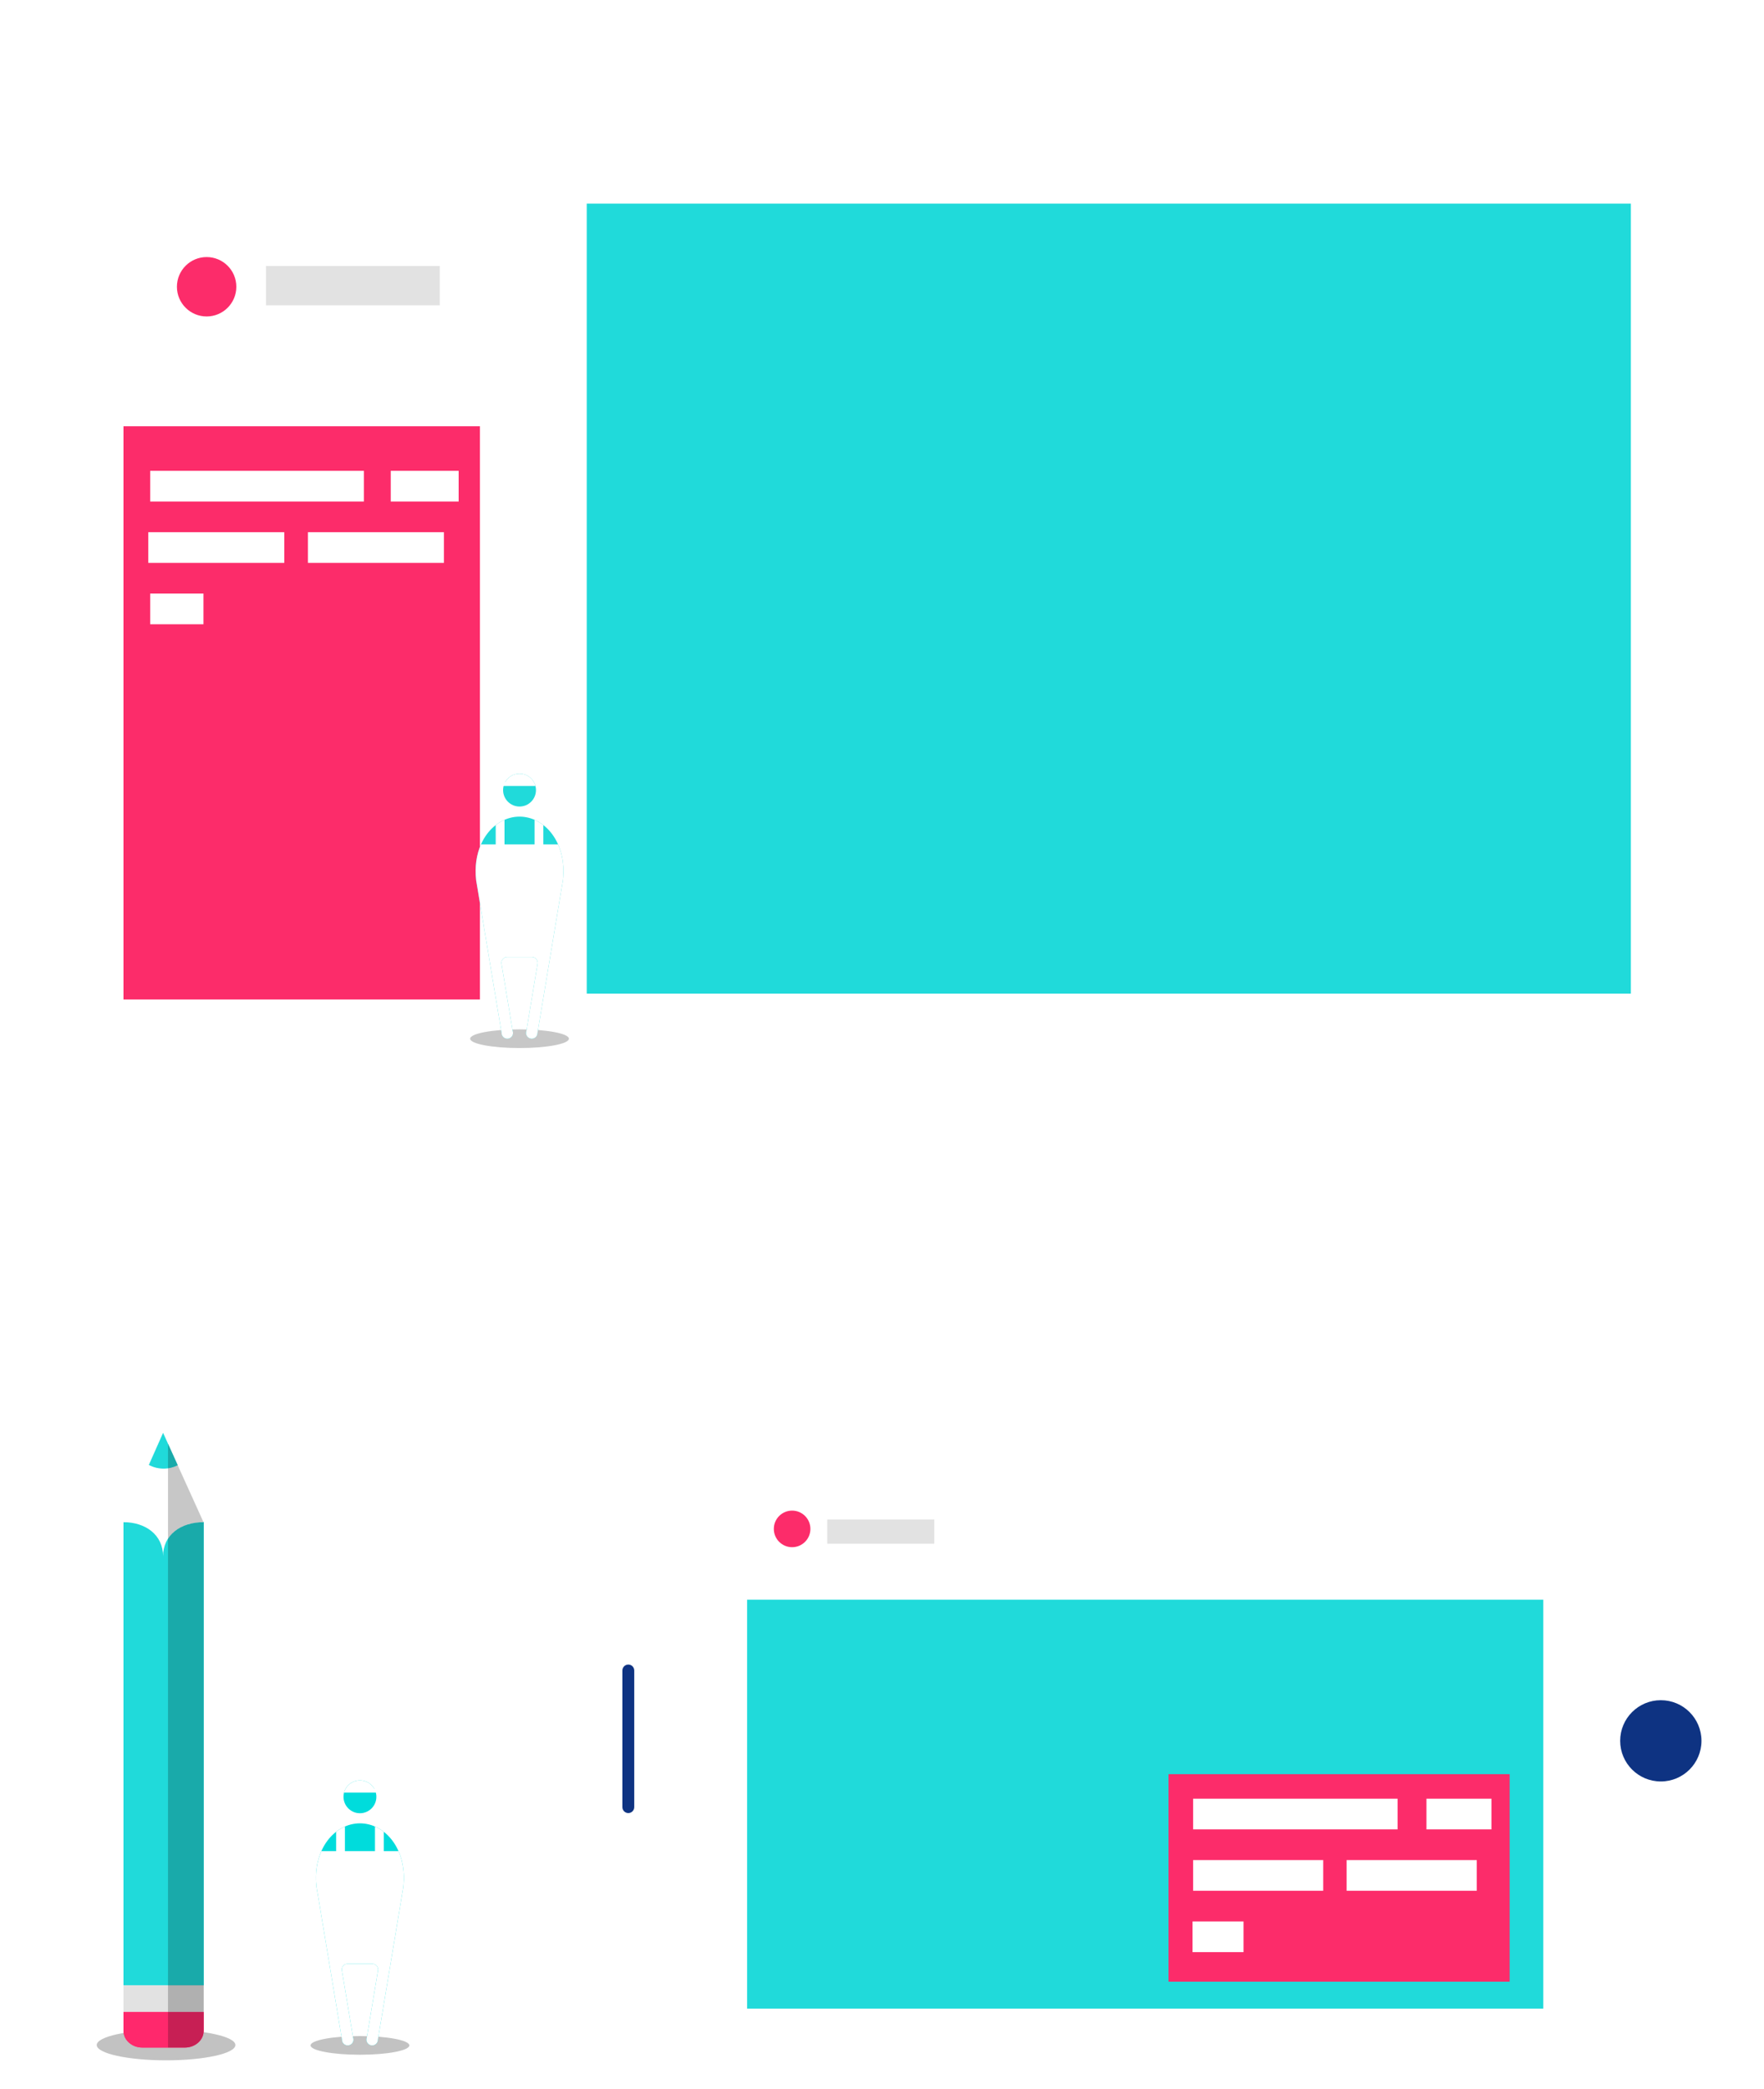 <?xml version="1.0" encoding="UTF-8" standalone="no"?>
<svg width="277px" height="328px" viewBox="0 0 277 328" version="1.1" xmlns="http://www.w3.org/2000/svg" xmlns:xlink="http://www.w3.org/1999/xlink">
    <!-- Generator: Sketch 42 (36781) - http://www.bohemiancoding.com/sketch -->
    <title>services</title>
    <desc>Created with Sketch.</desc>
    <defs>
        <filter x="-50%" y="-50%" width="200%" height="200%" filterUnits="objectBoundingBox" id="filter-1">
            <feOffset dx="0" dy="2" in="SourceAlpha" result="shadowOffsetOuter1"></feOffset>
            <feGaussianBlur stdDeviation="2" in="shadowOffsetOuter1" result="shadowBlurOuter1"></feGaussianBlur>
            <feColorMatrix values="0 0 0 0 0   0 0 0 0 0   0 0 0 0 0  0 0 0 0.4 0" type="matrix" in="shadowBlurOuter1" result="shadowMatrixOuter1"></feColorMatrix>
            <feMerge>
                <feMergeNode in="shadowMatrixOuter1"></feMergeNode>
                <feMergeNode in="SourceGraphic"></feMergeNode>
            </feMerge>
        </filter>
        <polygon id="path-2" points="268.799 0.708 0 0.708 0 170.666 268.799 170.666"></polygon>
    </defs>
    <g id="Pages" stroke="none" stroke-width="1" fill="none" fill-rule="evenodd">
        <g id="Home" transform="translate(-941, -238)">
            <g id="services" filter="url(#filter-1)" transform="translate(945, 240)">
                <g id="Group-7">
                    <g id="Group-8">
                        <mask id="mask-3" fill="white">
                            <use xlink:href="#path-2"></use>
                        </mask>
                        <g id="Clip-7"></g>
                        <path d="M6.747,2.805 C4.179,2.805 2.099,4.886 2.099,7.453 L2.099,163.921 C2.099,166.487 4.179,168.568 6.747,168.568 L262.051,168.568 C264.618,168.568 266.7,166.487 266.7,163.921 L266.7,7.453 C266.7,4.886 264.618,2.805 262.051,2.805 L6.747,2.805 Z M6.747,0.707 L262.051,0.707 C265.778,0.707 268.799,3.728 268.799,7.453 L268.799,163.921 C268.799,167.647 265.778,170.666 262.051,170.666 L6.747,170.666 C3.021,170.666 0,167.647 0,163.921 L0,7.453 C0,3.728 3.021,0.707 6.747,0.707 L6.747,0.707 Z" id="Fill-6" fill="#FFFFFF" mask="url(#mask-3)"></path>
                    </g>
                    <path d="M1.399,7.095 C1.399,3.949 3.949,1.398 7.097,1.398 L262.401,1.398 C265.547,1.398 268.1,3.949 268.1,7.095 L268.1,13.552 L1.399,13.552 L1.399,7.095 Z M6.995,7.834 C6.995,9.07 7.998,10.074 9.236,10.074 C10.471,10.074 11.476,9.07 11.476,7.834 C11.476,6.596 10.471,5.593 9.236,5.593 C7.998,5.593 6.995,6.596 6.995,7.834 Z M15.389,7.834 C15.389,9.07 16.392,10.074 17.63,10.074 C18.866,10.074 19.869,9.07 19.869,7.834 C19.869,6.596 18.866,5.593 17.63,5.593 C16.392,5.593 15.389,6.596 15.389,7.834 Z M23.782,7.834 C23.782,9.07 24.785,10.074 26.024,10.074 C27.26,10.074 28.263,9.07 28.263,7.834 C28.263,6.596 27.26,5.593 26.024,5.593 C24.785,5.593 23.782,6.596 23.782,7.834 Z" id="Combined-Shape" fill="#FFFFFF"></path>
                    <polygon id="Fill-21" fill="#FFFFFF" points="15.389 53.614 71.364 53.614 71.364 27.967 15.389 27.967"></polygon>
                    <polygon id="Fill-22" fill="#20DADA" points="88.135 151.999 252.095 151.999 252.095 27.967 88.135 27.967"></polygon>
                    <polygon id="Fill-23" fill="#FC2C6A" points="15.389 152.919 71.364 152.919 71.364 62.927 15.389 62.927"></polygon>
                    <polygon id="Fill-31" fill="#FFFFFF" points="19.585 74.737 53.138 74.737 53.138 69.919 19.585 69.919"></polygon>
                    <polygon id="Fill-32" fill="#FFFFFF" points="57.358 74.737 68.02 74.737 68.02 69.919 57.358 69.919"></polygon>
                    <g id="Group-4" transform="translate(19.286, 79.555)" fill="#FFFFFF">
                        <polygon id="Fill-33" points="0 4.818 21.352 4.818 21.352 0 0 0"></polygon>
                        <polygon id="Fill-34" points="25.071 4.818 46.424 4.818 46.424 0 25.071 0"></polygon>
                    </g>
                    <polygon id="Fill-35" fill="#FFFFFF" points="19.585 94.008 27.95 94.008 27.95 89.19 19.585 89.19"></polygon>
                    <polygon id="Fill-36" fill="#E2E2E2" points="37.772 43.934 65.06 43.934 65.06 37.756 37.772 37.756"></polygon>
                    <path d="M23.782,41.021 C23.782,38.445 25.871,36.358 28.448,36.358 C31.023,36.358 33.112,38.445 33.112,41.021 C33.112,43.596 31.023,45.683 28.448,45.683 C25.871,45.683 23.782,43.596 23.782,41.021" id="Fill-37" fill="#FC2C6A"></path>
                    <g id="Page-1-Copy" transform="translate(76.943, 139.138) scale(-1, 1) translate(-76.943, -139.138) translate(68.549, 117.463)">
                        <path d="M0,41.611 C0,40.802 3.471,40.144 7.754,40.144 C12.037,40.144 15.51,40.802 15.51,41.611 C15.51,42.421 12.037,43.078 7.754,43.078 C3.471,43.078 0,42.421 0,41.611" id="Fill-1" fill="#000000" opacity="0.22"></path>
                        <path d="M9.7,28.798 C10.195,28.798 10.599,29.199 10.599,29.697 C10.599,29.75 10.595,29.803 10.585,29.854 L8.826,40.42 C8.793,40.512 8.777,40.61 8.777,40.713 C8.777,41.208 9.178,41.611 9.675,41.611 C10.171,41.611 10.574,41.208 10.574,40.713 L14.568,16.731 C15.234,10.741 11.656,6.745 7.754,6.745 C3.854,6.745 0.275,10.741 0.941,16.731 L4.936,40.713 C4.936,41.208 5.338,41.611 5.835,41.611 C6.331,41.611 6.734,41.208 6.734,40.713 C6.734,40.61 6.716,40.512 6.685,40.42 L4.925,29.854 C4.915,29.803 4.911,29.75 4.911,29.697 C4.911,29.199 5.313,28.798 5.811,28.798 L9.7,28.798 Z" id="Fill-4" fill="#20DADA"></path>
                        <path d="M5.174,2.58 C5.174,1.155 6.329,-0 7.755,-0 C9.18,-0 10.336,1.155 10.336,2.58 C10.336,4.006 9.18,5.161 7.755,5.161 C6.329,5.161 5.174,4.006 5.174,2.58" id="Fill-6" fill="#20DADA"></path>
                        <path d="M9.7,28.798 C10.195,28.798 10.599,29.199 10.599,29.697 C10.599,29.75 10.595,29.803 10.585,29.854 L8.826,40.42 C8.793,40.512 8.777,40.61 8.777,40.713 C8.777,41.208 9.178,41.611 9.675,41.611 C10.171,41.611 10.574,41.208 10.574,40.713 L14.568,16.731 C14.809,14.562 14.496,12.656 13.81,11.107 L1.699,11.107 C1.015,12.656 0.699,14.562 0.941,16.731 L4.936,40.713 C4.936,41.208 5.338,41.611 5.835,41.611 C6.331,41.611 6.734,41.208 6.734,40.713 C6.734,40.61 6.716,40.512 6.685,40.42 L4.925,29.854 C4.915,29.803 4.911,29.75 4.911,29.697 C4.911,29.199 5.313,28.798 5.811,28.798 L9.7,28.798 Z" id="Fill-8" fill="#FFFFFF"></path>
                        <path d="M5.394,7.249 C4.91,7.46 4.447,7.738 4.014,8.075 L4.014,12.505 L5.394,12.505 L5.394,7.249 Z" id="Fill-10" fill="#FFFFFF"></path>
                        <path d="M11.496,8.075 C11.063,7.738 10.598,7.461 10.116,7.248 L10.116,12.505 L11.496,12.505 L11.496,8.075 Z" id="Fill-12" fill="#FFFFFF"></path>
                        <path d="M10.255,1.931 L12.252,1.931 C12.666,1.931 12.666,1.309 12.252,1.309 L10.001,1.309 C9.559,0.527 8.718,-0 7.755,-0 C6.791,-0 5.951,0.527 5.508,1.309 L5.459,1.4 C5.372,1.567 5.305,1.745 5.256,1.931 L10.255,1.931 Z" id="Fill-14" fill="#FFFFFF"></path>
                    </g>
                </g>
                <g id="Group-10" transform="translate(11, 219)">
                    <g id="Group-2">
                        <g id="Group-13" transform="translate(70.14, 0.577)">
                            <path d="M24.255,1.398 L24.255,99.163 L5.827,99.163 C3.381,99.163 1.399,97.18 1.399,94.736 L1.399,5.824 C1.399,3.38 3.381,1.398 5.827,1.398 L24.255,1.398 Z" id="Fill-39" fill="#FFFFFF"></path>
                            <path d="M186.535,5.824 L186.535,94.736 C186.535,97.18 184.553,99.163 182.107,99.163 L163.679,99.163 L163.679,1.398 L182.107,1.398 C184.553,1.398 186.535,3.38 186.535,5.824" id="Fill-40" fill="#FFFFFF"></path>
                            <path d="M169.275,49.729 C169.275,46.204 172.133,43.35 175.657,43.35 C179.182,43.35 182.039,46.204 182.039,49.729 C182.039,53.253 179.182,56.108 175.657,56.108 C172.133,56.108 169.275,53.253 169.275,49.729" id="Fill-41" fill="#0E3382"></path>
                            <path d="M13.524,61.07 C13.009,61.07 12.591,60.653 12.591,60.137 L12.591,38.689 C12.591,38.174 13.009,37.756 13.524,37.756 C14.039,37.756 14.457,38.174 14.457,38.689 L14.457,60.137 C14.457,60.653 14.039,61.07 13.524,61.07" id="Fill-42" fill="#0E3382"></path>
                            <path d="M5.477,97.765 L23.905,97.765 L162.911,97.765 L181.339,97.765 C183.204,97.765 184.718,96.251 184.718,94.386 L184.718,5.475 C184.718,3.609 183.204,2.098 181.339,2.098 L162.911,2.098 L23.905,2.098 L5.477,2.098 C3.611,2.098 2.098,3.609 2.098,5.475 L2.098,94.386 C2.098,96.251 3.611,97.765 5.477,97.765 L5.477,97.765 Z M5.477,99.862 C2.452,99.862 0,97.409 0,94.386 L0,5.475 C0,2.451 2.452,0 5.477,0 L23.905,0 L162.911,0 L181.339,0 C184.364,0 186.816,2.451 186.816,5.475 L186.816,94.386 C186.816,97.409 184.364,99.862 181.339,99.862 L162.911,99.862 L23.905,99.862 L5.477,99.862 Z" id="Fill-49" fill="#FFFFFF"></path>
                            <polygon id="Fill-58" fill="#20DADA" points="32.176 91.775 157.203 91.775 157.203 27.569 32.176 27.569"></polygon>
                            <polygon id="Fill-61" fill="#FFFFFF" points="32.176 23.785 157.203 23.785 157.203 7.992 32.176 7.992"></polygon>
                            <polygon id="Fill-62" fill="#E2E2E2" points="44.767 18.789 61.573 18.789 61.573 14.984 44.767 14.984"></polygon>
                            <path d="M39.247,13.585 C40.833,13.585 42.117,14.87 42.117,16.458 C42.117,18.043 40.833,19.328 39.247,19.328 C37.659,19.328 36.373,18.043 36.373,16.458 C36.373,14.87 37.659,13.585 39.247,13.585 Z" id="Fill-63" fill="#FC2C6A"></path>
                            <polygon id="Fill-64" fill="#FC2C6A" points="98.357 87.543 151.919 87.543 151.919 54.961 98.357 54.961"></polygon>
                            <g id="Group-6" transform="translate(101.25, 58.815)" fill="#FFFFFF">
                                <polygon id="Fill-65" points="0.964 4.818 33.071 4.818 33.071 0 0.964 0"></polygon>
                                <polygon id="Fill-66" points="37.607 4.818 47.811 4.818 47.811 0 37.607 0"></polygon>
                                <polygon id="Fill-67" points="0.964 14.454 21.395 14.454 21.395 9.636 0.964 9.636"></polygon>
                                <polygon id="Fill-68" points="25.071 14.454 45.502 14.454 45.502 9.636 25.071 9.636"></polygon>
                                <polygon id="Fill-69" points="0.874 24.09 8.878 24.09 8.878 19.272 0.874 19.272"></polygon>
                            </g>
                        </g>
                        <path d="M33.767,98.123 C33.767,97.314 37.238,96.657 41.521,96.657 C45.804,96.657 49.277,97.314 49.277,98.123 C49.277,98.933 45.804,99.59 41.521,99.59 C37.238,99.59 33.767,98.933 33.767,98.123" id="Fill-1" fill="#000000" opacity="0.24"></path>
                        <path d="M43.467,85.31 C43.962,85.31 44.366,85.711 44.366,86.209 C44.366,86.262 44.362,86.315 44.352,86.366 L42.592,96.932 C42.56,97.024 42.543,97.122 42.543,97.226 C42.543,97.721 42.945,98.123 43.442,98.123 C43.938,98.123 44.341,97.721 44.341,97.226 L48.335,73.243 C49.001,67.253 45.422,63.258 41.521,63.258 C37.62,63.258 34.042,67.253 34.708,73.243 L38.703,97.226 C38.703,97.721 39.105,98.123 39.601,98.123 C40.098,98.123 40.501,97.721 40.501,97.226 C40.501,97.122 40.483,97.024 40.452,96.932 L38.692,86.366 C38.682,86.315 38.678,86.262 38.678,86.209 C38.678,85.711 39.08,85.31 39.578,85.31 L43.467,85.31 Z" id="Fill-4" fill="#00DCDC"></path>
                        <path d="M38.94,59.092 C38.94,57.667 40.096,56.512 41.522,56.512 C42.947,56.512 44.103,57.667 44.103,59.092 C44.103,60.518 42.947,61.673 41.522,61.673 C40.096,61.673 38.94,60.518 38.94,59.092" id="Fill-6" fill="#00DCDC"></path>
                        <path d="M43.467,85.31 C43.962,85.31 44.366,85.711 44.366,86.209 C44.366,86.262 44.362,86.315 44.352,86.366 L42.592,96.932 C42.56,97.024 42.543,97.122 42.543,97.226 C42.543,97.721 42.945,98.123 43.442,98.123 C43.938,98.123 44.341,97.721 44.341,97.226 L48.335,73.243 C48.576,71.075 48.262,69.169 47.577,67.619 L35.466,67.619 C34.782,69.169 34.466,71.075 34.708,73.243 L38.703,97.226 C38.703,97.721 39.105,98.123 39.601,98.123 C40.098,98.123 40.501,97.721 40.501,97.226 C40.501,97.122 40.483,97.024 40.452,96.932 L38.692,86.366 C38.682,86.315 38.678,86.262 38.678,86.209 C38.678,85.711 39.08,85.31 39.578,85.31 L43.467,85.31 Z" id="Fill-8" fill="#FFFFFF"></path>
                        <path d="M39.161,63.761 C38.677,63.972 38.213,64.25 37.781,64.587 L37.781,69.017 L39.161,69.017 L39.161,63.761 Z" id="Fill-10" fill="#FFFFFF"></path>
                        <path d="M45.263,64.587 C44.83,64.25 44.365,63.973 43.882,63.761 L43.882,69.017 L45.263,69.017 L45.263,64.587 Z" id="Fill-12" fill="#FFFFFF"></path>
                        <path d="M44.021,58.443 L46.019,58.443 C46.433,58.443 46.433,57.821 46.019,57.821 L43.768,57.821 C43.326,57.039 42.485,56.512 41.521,56.512 C40.558,56.512 39.718,57.039 39.275,57.821 L39.226,57.912 C39.139,58.08 39.072,58.257 39.023,58.443 L44.021,58.443 Z" id="Fill-14" fill="#FFFFFF"></path>
                        <path d="M0.192,98.066 C0.192,96.741 5.066,95.667 11.078,95.667 C17.091,95.667 21.965,96.741 21.965,98.066 C21.965,99.392 17.091,100.466 11.078,100.466 C5.066,100.466 0.192,99.392 0.192,98.066" id="Fill-1" fill="#000000" opacity="0.24"></path>
                        <g id="Group-9" transform="translate(4.389, 1.976)">
                            <polygon id="Fill-4" fill="#20DADA" points="0 86.724 12.591 86.724 12.591 13.984 0 13.984"></polygon>
                            <path d="M0,90.894 L12.591,90.894 L12.591,93.858 C12.591,95.311 11.266,96.488 9.631,96.488 L2.96,96.488 C1.325,96.488 0,95.311 0,93.858 L0,90.894 Z" id="Fill-6" fill="#FF286C"></path>
                            <polygon id="Fill-7" fill="#E2E2E2" points="0 90.894 12.591 90.894 12.591 86.699 0 86.699"></polygon>
                            <path d="M6.221,0 L12.567,14.003 C9,14.003 6.217,15.978 6.217,19.358 C6.217,15.978 3.446,14.003 0,14.003 L6.221,0 Z" id="Fill-9" fill="#FFFFFF"></path>
                            <path d="M3.991,5.019 C4.678,5.386 5.462,5.593 6.295,5.593 C7.095,5.593 7.849,5.402 8.515,5.063 L6.221,0 L3.991,5.019 Z" id="Combined-Shape" fill="#20DADA"></path>
                        </g>
                        <polygon id="Fill-4" fill="#20DADA" points="4.389 88.7 16.979 88.7 16.979 15.959 4.389 15.959"></polygon>
                        <polygon id="Fill-7" fill="#E2E2E2" points="4.389 92.87 16.979 92.87 16.979 88.675 4.389 88.675"></polygon>
                        <path d="M11.383,15.959 L16.979,15.959 L16.979,88.7 L11.383,88.7 L11.383,15.959 Z" id="Combined-Shape" fill="#000000" opacity="0.22"></path>
                        <g id="Group-12" transform="translate(4.389, 92.87)">
                            <path d="M0,0 L12.591,0 L12.591,2.964 C12.591,4.417 11.266,5.593 9.631,5.593 L2.96,5.593 C1.325,5.593 0,4.417 0,2.964 L0,0 Z" id="Fill-6" fill="#FF286C"></path>
                            <path d="M6.995,0 L12.591,0 L12.591,2.964 C12.591,4.417 11.266,5.593 9.631,5.593 L6.995,5.593 L6.995,1.11022302e-15 Z" id="Combined-Shape" fill="#000000" opacity="0.22"></path>
                        </g>
                        <path d="M11.383,88.675 L16.979,88.675 L16.979,92.87 L11.383,92.87 L11.383,88.675 Z" id="Combined-Shape" fill="#000000" opacity="0.22"></path>
                        <g id="Group-11" transform="translate(4.389, 1.976)">
                            <path d="M6.221,0 L12.567,14.003 C9,14.003 6.217,15.978 6.217,19.358 C6.217,15.978 3.446,14.003 0,14.003 L6.221,0 Z" id="Fill-9" fill="#FFFFFF"></path>
                            <path d="M6.995,1.707 L12.567,14.003 C10.133,14.003 8.063,14.923 6.995,16.581 L6.995,1.707 Z" id="Combined-Shape" fill="#000000" opacity="0.22"></path>
                        </g>
                    </g>
                </g>
                <g id="Group-10" transform="translate(18.187, 220.976)">
                    <path d="M1.194,5.019 C1.88,5.386 2.665,5.593 3.497,5.593 C4.297,5.593 5.051,5.402 5.717,5.063 L3.423,0 L1.194,5.019 Z" id="Combined-Shape-Copy" fill="#20DADA"></path>
                    <path d="M4.197,5.544 C4.737,5.467 5.249,5.301 5.717,5.063 L4.197,1.707 L4.197,5.544 Z" id="Combined-Shape" fill="#000000" opacity="0.22"></path>
                </g>
            </g>
        </g>
    </g>
</svg>